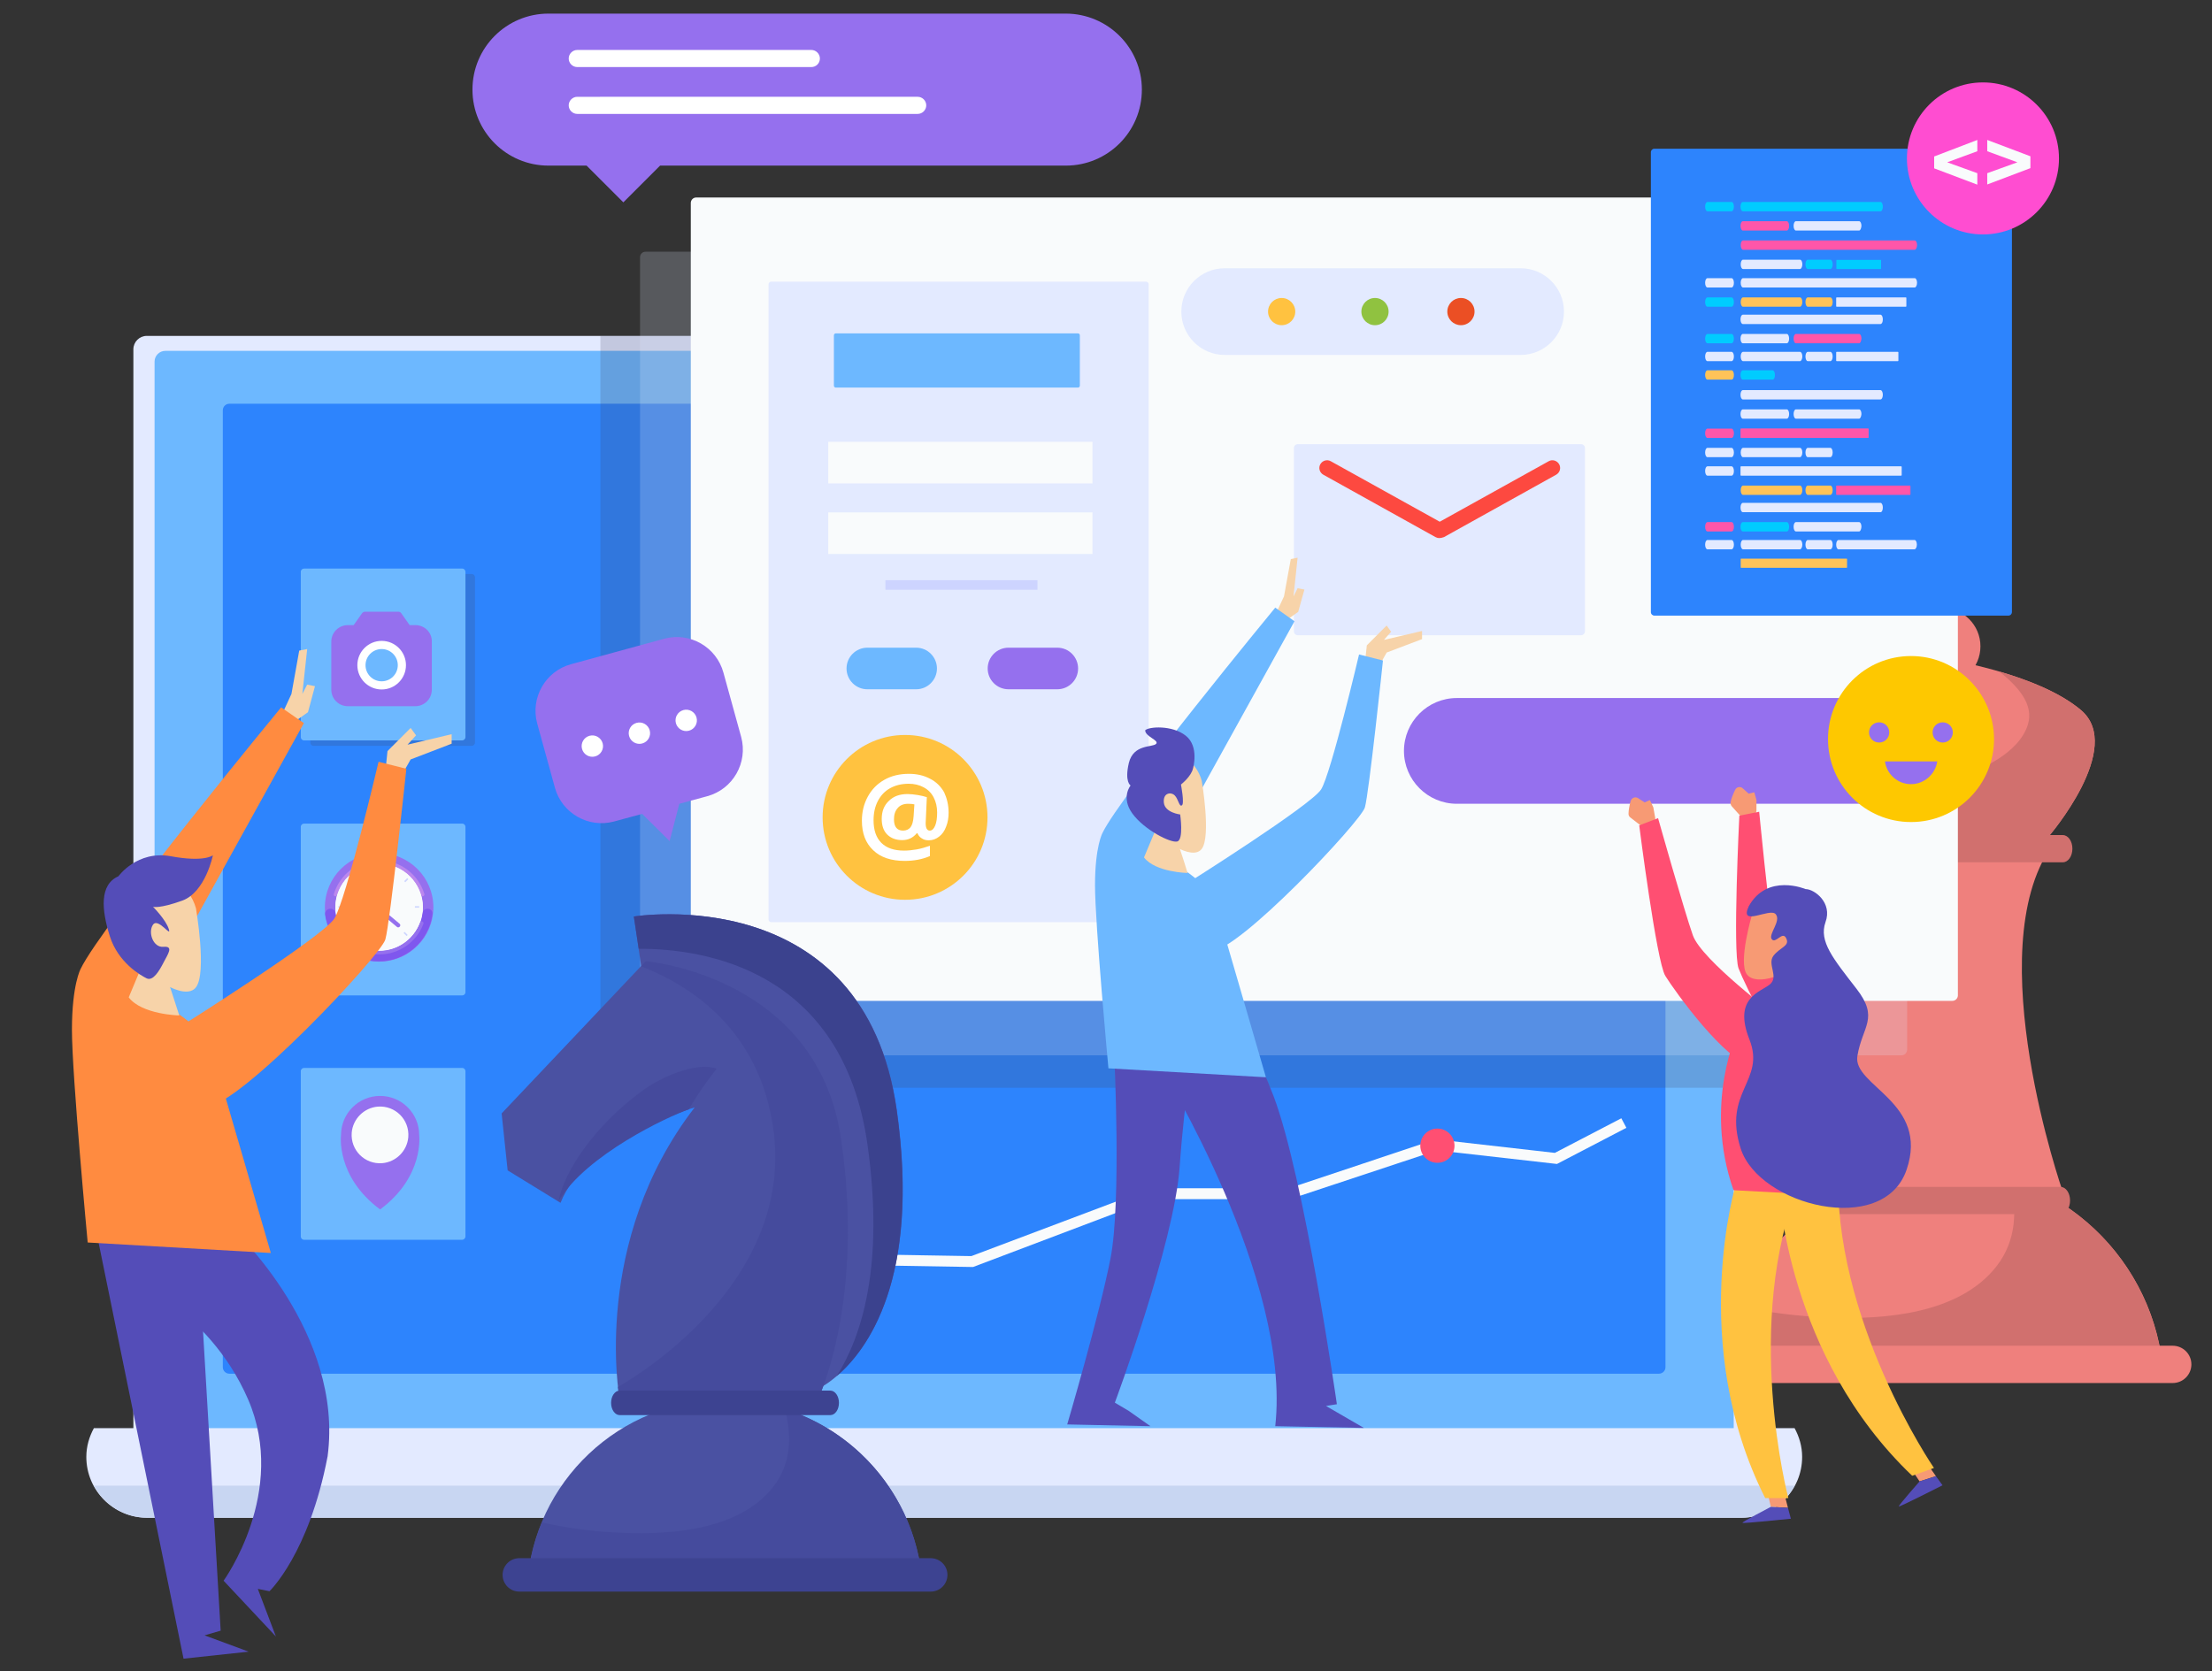 <?xml version="1.0" encoding="utf-8"?>
<!-- Generator: Adobe Illustrator 19.2.1, SVG Export Plug-In . SVG Version: 6.00 Build 0)  -->
<svg version="1.1" id="_x32_71e5882-3c8d-41ed-8a0a-1cb2b4d0cbc1"
	 xmlns="http://www.w3.org/2000/svg" xmlns:xlink="http://www.w3.org/1999/xlink" x="0px" y="0px" viewBox="0 0 1137.7 859.7"
	 style="enable-background:new 0 0 1137.7 859.7;" xml:space="preserve">
<rect x="0" y="0" width="1137.7" height="859.7" fill="#333333" stroke="none"/>
<style type="text/css">
	.st0{fill:#EF807D;}
	.st1{fill:#D1706E;}
	.st2{fill:#E3EAFF;}
	.st3{fill:#6DB8FF;}
	.st4{fill:#2D84FD;}
	.st5{fill:#C8D6F2;}
	.st6{opacity:0.2;fill:#424261;}
	.st7{opacity:0.21;fill:#E3EAFF;}
	.st8{fill:#F9FBFC;}
	.st9{fill:#9570EE;}
	.st10{fill:#BB87EE;}
	.st11{fill:#7F57EE;}
	.st12{fill:#CED6FF;}
	.st13{fill:#CDD4FF;}
	.st14{fill:#FFC240;}
	.st15{fill:#90C240;}
	.st16{fill:#EB4F24;}
	.st17{fill:#FD4940;}
	.st18{fill:#00CCFF;}
	.st19{fill:#FF56A9;}
	.st20{fill:#FFC359;}
	.st21{fill:#FF4DD1;}
	.st22{fill:#FFFFFF;}
	.st23{fill:#F7D3A9;}
	.st24{fill:#F79A74;}
	.st25{fill:#544DB8;}
	.st26{fill:#FF4F72;}
	.st27{fill:#FEC800;}
	.st28{fill:#4A51A2;}
	.st29{fill:#3B428E;}
	.st30{fill:#454B9D;}
	.st31{fill:#454A9C;}
	.st32{fill:#3D4391;}
	.st33{fill:#FF8B40;}
</style>
<g>
	<title>team spirit</title>
	<g>
		<g>
			<path class="st0" d="M1112.8,708.1c-3.6-59.6-53.1-106.8-113.6-106.8c-60.5,0-110,47.2-113.6,106.8H1112.8z"/>
			<path class="st1" d="M1033.6,606.6c4,15.4,3.7,31.4-6.7,44.8c-19.1,24.5-57.5,27.6-86.1,26.4c-15.3-0.6-31.3-2.4-46.9-6
				c-4.7,11.3-7.6,23.6-8.4,36.4h227.2C1109.9,660.3,1077.5,620.5,1033.6,606.6z"/>
			<path class="st0" d="M1127.1,701.9c0,5.3-4.3,9.6-9.6,9.6H881c-5.3,0-9.6-4.3-9.6-9.6l0,0c0-5.3,4.3-9.6,9.6-9.6h236.4
				C1122.8,692.3,1127.1,696.6,1127.1,701.9L1127.1,701.9z"/>
		</g>
		<path class="st0" d="M947.4,616.9H1051l9.9-4c0,0-43.1-123.7-5.8-177.4H943.3c37.4,53.7-5.8,177.4-5.8,177.4L947.4,616.9z"/>
		<g>
			<path class="st1" d="M1064.7,617.6c0,3.9-2.2,7-4.9,7H938.7c-2.7,0-4.9-3.1-4.9-7l0,0c0-3.9,2.2-7,4.9-7h121.1
				C1062.5,610.6,1064.7,613.7,1064.7,617.6L1064.7,617.6z"/>
		</g>
		<path class="st0" d="M1070.3,365.3c-22.8-19.3-71.4-26.5-71.4-26.5s-48.8,7.2-71.6,26.5c-22.8,19.3,16.6,65,16.6,65l47.7,5.2
			l-0.1,1.6l7.3-0.8l7.3,0.8l-0.1-1.6l47.7-5.2C1053.7,430.3,1093.1,384.6,1070.3,365.3z"/>
		<path class="st1" d="M1070.3,365.3c-10.8-9.1-27.4-15.6-41.9-19.8c9.1,7.4,17.9,16.6,14.6,27.3c-4.7,14.8-24.2,23.5-37.9,27.7
			c-26.6,8.2-60.2,7.5-83.4-9.5c5,19.1,22.3,39.2,22.3,39.2l47.7,5.2l-0.1,1.6l7.3-0.8l7.3,0.8l-0.1-1.6l47.7-5.2
			C1053.7,430.3,1093.1,384.6,1070.3,365.3z"/>
		<circle class="st0" cx="998.8" cy="332.5" r="19.8"/>
		<g>
			<path class="st1" d="M1065.9,436.6c0,3.9-2.2,7-4.9,7H939.8c-2.7,0-4.9-3.1-4.9-7l0,0c0-3.9,2.2-7,4.9-7h121.1
				C1063.7,429.6,1065.9,432.7,1065.9,436.6L1065.9,436.6z"/>
		</g>
	</g>
	<g>
		<g>
			<path class="st2" d="M895.8,765.4H75.5c-3.8,0-6.9-3.1-6.9-6.9V179.7c0-3.8,3.1-6.9,6.9-6.9h820.3c3.8,0,6.9,3.1,6.9,6.9v578.8
				C902.7,762.3,899.6,765.4,895.8,765.4z"/>
			<path class="st3" d="M886.2,757.6H85c-3,0-5.5-2.5-5.5-5.5V186c0-3,2.5-5.5,5.5-5.5h801.2c3,0,5.5,2.5,5.5,5.5v566.1
				C891.7,755.2,889.3,757.6,886.2,757.6z"/>
			<path class="st4" d="M853.2,706.7H118c-1.9,0-3.4-1.5-3.4-3.4V211.1c0-1.9,1.5-3.4,3.4-3.4h735.2c1.9,0,3.4,1.5,3.4,3.4v492.3
				C856.6,705.2,855.1,706.7,853.2,706.7z"/>
			<path class="st2" d="M48.3,734.7c-2.4,4.4-3.9,9.4-3.9,14.8c0,17.3,14,31.3,31.3,31.3h819.9c17.3,0,31.3-14,31.3-31.3
				c0-5.4-1.5-10.4-3.9-14.8H48.3z"/>
		</g>
		<path class="st5" d="M48.3,764.3c5.3,9.8,15.5,16.5,27.4,16.5h819.9c11.9,0,22.1-6.7,27.4-16.5H48.3z"/>
	</g>
	<path class="st6" d="M865.4,172.7H308.8v372c0,8.2,6.7,14.9,14.9,14.9h579.1V210.1C902.7,189.4,886,172.7,865.4,172.7z"/>
	<path class="st7" d="M978.1,542.9H332c-1.5,0-2.8-1.2-2.8-2.8V132.3c0-1.5,1.2-2.8,2.8-2.8h646.1c1.5,0,2.8,1.2,2.8,2.8v407.8
		C980.8,541.6,979.6,542.9,978.1,542.9z"/>
	<path class="st8" d="M1004.1,514.9H358.1c-1.5,0-2.8-1.2-2.8-2.8V104.4c0-1.5,1.2-2.8,2.8-2.8h646.1c1.5,0,2.8,1.2,2.8,2.8v407.8
		C1006.9,513.7,1005.7,514.9,1004.1,514.9z"/>
	<path class="st6" d="M242.6,383.7h-81.3c-1,0-1.7-0.8-1.7-1.7v-85c0-1,0.8-1.7,1.7-1.7h81.3c1,0,1.7,0.8,1.7,1.7v85
		C244.3,382.9,243.5,383.7,242.6,383.7z"/>
	<path class="st3" d="M237.7,512.1h-81.3c-1,0-1.7-0.8-1.7-1.7v-85c0-1,0.8-1.7,1.7-1.7h81.3c1,0,1.7,0.8,1.7,1.7v85
		C239.4,511.4,238.6,512.1,237.7,512.1z"/>
	<path class="st3" d="M237.7,637.8h-81.3c-1,0-1.7-0.8-1.7-1.7v-85c0-1,0.8-1.7,1.7-1.7h81.3c1,0,1.7,0.8,1.7,1.7v85
		C239.4,637,238.6,637.8,237.7,637.8z"/>
	<g>
		<path class="st9" d="M215.6,583.9c0-11.1-9-20.1-20.1-20.1c-11.1,0-20.1,9-20.1,20.1c0,0-2.8,21.3,20.1,38.3
			C218.4,605.2,215.6,583.9,215.6,583.9z"/>
		<path class="st8" d="M196.6,598.4c-9,0.7-16.4-6.7-15.7-15.7c0.6-7.1,6.3-12.8,13.4-13.4c9-0.7,16.4,6.7,15.7,15.7
			C209.4,592.1,203.7,597.8,196.6,598.4z"/>
	</g>
	<g>
		<g>
			<g>
				<circle class="st9" cx="195" cy="466.8" r="27.9"/>
				<circle class="st8" cx="195" cy="466.8" r="22.5"/>
				<path class="st10" d="M195,444.3c10.2,0,18.8,6.8,21.5,16.1c0.1,0.4,0.5,0.7,0.9,0.7l0,0c0.6,0,1-0.6,0.9-1.1
					c-3-10-12.3-17.4-23.3-17.4c-11,0-20.3,7.3-23.3,17.4c-0.2,0.6,0.3,1.1,0.9,1.1l0,0c0.4,0,0.7-0.3,0.9-0.7
					C176.2,451.1,184.8,444.3,195,444.3z"/>
				<path class="st11" d="M219.9,467.5c-1.3,0-2.5,1-2.7,2.3c-1.5,11-10.9,19.4-22.3,19.4c-11.4,0-20.8-8.5-22.3-19.4
					c-0.2-1.3-1.3-2.3-2.7-2.3l0,0c-1.6,0-2.9,1.4-2.7,3c1.8,13.6,13.5,24.1,27.6,24.1c14.1,0,25.8-10.5,27.6-24.1
					C222.8,468.9,221.6,467.5,219.9,467.5L219.9,467.5z"/>
				<circle class="st8" cx="195" cy="466.8" r="22.5"/>
				<path class="st9" d="M216.9,474c-0.4,0-0.7,0.2-0.8,0.6c-3.2,8.5-11.4,14.6-21.1,14.6c-9.6,0-17.9-6.1-21-14.6
					c-0.1-0.4-0.5-0.6-0.8-0.6l0,0c-0.6,0-1.1,0.6-0.8,1.2c3.4,9.2,12.3,15.8,22.7,15.8c10.4,0,19.3-6.6,22.7-15.8
					C218,474.6,217.6,474,216.9,474L216.9,474z"/>
			</g>
			<path class="st9" d="M195,468.7L195,468.7c-0.6,0-1.1-0.5-1.1-1.1v-15.8c0-0.6,0.5-1.1,1.1-1.1l0,0c0.6,0,1.1,0.5,1.1,1.1v15.8
				C196,468.3,195.6,468.7,195,468.7z"/>
			<path class="st9" d="M194.2,467.1L194.2,467.1c0.4-0.5,1.1-0.5,1.5-0.1l9.8,8.2c0.5,0.4,0.5,1.1,0.1,1.5l0,0
				c-0.4,0.5-1.1,0.5-1.5,0.1l-9.8-8.2C193.9,468.2,193.8,467.5,194.2,467.1z"/>
		</g>
		<g>
			<rect x="194.4" y="445.8" class="st12" width="0.8" height="2.2"/>
			<rect x="194.4" y="485.2" class="st12" width="0.8" height="2.2"/>
		</g>
		<g>
			
				<rect x="174.7" y="465.5" transform="matrix(6.123234e-017 -1 1 6.123234e-017 -291.459 641.706)" class="st12" width="0.8" height="2.2"/>
			
				<rect x="214.1" y="465.5" transform="matrix(6.123234e-017 -1 1 6.123234e-017 -252.1 681.066)" class="st12" width="0.8" height="2.2"/>
		</g>
		<g>
			
				<rect x="180.5" y="451.6" transform="matrix(0.707 -0.707 0.707 0.707 -267.022 260.301)" class="st12" width="0.8" height="2.2"/>
			
				<rect x="208.3" y="479.4" transform="matrix(0.707 -0.707 0.707 0.707 -278.631 288.321)" class="st12" width="0.8" height="2.2"/>
		</g>
		<g>
			
				<rect x="180.5" y="479.4" transform="matrix(-0.707 -0.707 0.707 -0.707 -30.992 948.159)" class="st12" width="0.8" height="2.2"/>
			
				<rect x="208.3" y="451.6" transform="matrix(-0.707 -0.707 0.707 -0.707 36.441 920.419)" class="st12" width="0.8" height="2.2"/>
		</g>
	</g>
	<path class="st2" d="M589.5,474.4H396.6c-0.7,0-1.3-0.6-1.3-1.3V146.2c0-0.7,0.6-1.3,1.3-1.3h192.9c0.7,0,1.3,0.6,1.3,1.3v326.9
		C590.8,473.9,590.2,474.4,589.5,474.4z"/>
	<path class="st3" d="M554.4,199.4H429.9c-0.6,0-1-0.5-1-1v-25.9c0-0.6,0.5-1,1-1h124.5c0.6,0,1,0.5,1,1v25.9
		C555.4,198.9,555,199.4,554.4,199.4z"/>
	<path class="st3" d="M471.2,354.6h-25.1c-5.9,0-10.7-4.8-10.7-10.7l0,0c0-5.9,4.8-10.7,10.7-10.7h25.1c5.9,0,10.7,4.8,10.7,10.7
		l0,0C481.9,349.8,477.1,354.6,471.2,354.6z"/>
	<path class="st9" d="M543.8,354.6h-25.1c-5.9,0-10.7-4.8-10.7-10.7l0,0c0-5.9,4.8-10.7,10.7-10.7h25.1c5.9,0,10.7,4.8,10.7,10.7
		l0,0C554.5,349.8,549.7,354.6,543.8,354.6z"/>
	<rect x="426" y="227.3" class="st8" width="135.9" height="21.4"/>
	<rect x="426" y="263.6" class="st8" width="135.9" height="21.4"/>
	<rect x="455.4" y="298.5" class="st13" width="78.2" height="4.9"/>
	<path class="st9" d="M993.6,413.5H749.3c-15,0-27.2-12.2-27.2-27.2l0,0c0-15,12.2-27.2,27.2-27.2h244.4c15,0,27.2,12.2,27.2,27.2
		l0,0C1020.9,401.3,1008.7,413.5,993.6,413.5z"/>
	<g>
		<path class="st2" d="M782.1,182.6H629.9c-12.3,0-22.3-10-22.3-22.3l0,0c0-12.3,10-22.3,22.3-22.3h152.2c12.3,0,22.3,10,22.3,22.3
			l0,0C804.4,172.6,794.4,182.6,782.1,182.6z"/>
		<circle class="st14" cx="659.2" cy="160.3" r="7"/>
		<circle class="st15" cx="707.2" cy="160.3" r="7"/>
		<circle class="st16" cx="751.4" cy="160.3" r="7"/>
	</g>
	<g>
		<path class="st2" d="M813.2,326.8H667.5c-1.1,0-2-0.9-2-2v-94.3c0-1.1,0.9-2,2-2h145.7c1.1,0,2,0.9,2,2v94.3
			C815.2,325.8,814.3,326.8,813.2,326.8z"/>
		<path class="st17" d="M740.5,276.8h-0.3c-0.7,0-1.3-0.2-1.9-0.5l-57.7-32.1c-1.9-1.1-2.6-3.5-1.5-5.4c1.1-1.9,3.5-2.6,5.4-1.5
			l56,31.1l56-31.1c1.9-1.1,4.3-0.4,5.4,1.5c1.1,1.9,0.4,4.3-1.5,5.4l-57.7,32.1C741.8,276.6,741.1,276.8,740.5,276.8z"/>
	</g>
	<path class="st4" d="M1033,316.7H850.9c-1,0-1.8-0.8-1.8-1.8V78.3c0-1,0.8-1.8,1.8-1.8H1033c1,0,1.8,0.8,1.8,1.8v236.5
		C1034.8,315.9,1034,316.7,1033,316.7z"/>
	<g>
		<path class="st18" d="M890.6,108.7h-12.4c-0.7,0-1.2-1.1-1.2-2.4l0,0c0-1.3,0.5-2.4,1.2-2.4h12.4c0.7,0,1.2,1.1,1.2,2.4l0,0
			C891.8,107.6,891.3,108.7,890.6,108.7z"/>
		<path class="st18" d="M967.2,108.7h-70.8c-0.7,0-1.2-1.1-1.2-2.4l0,0c0-1.3,0.5-2.4,1.2-2.4h70.8c0.7,0,1.2,1.1,1.2,2.4l0,0
			C968.4,107.6,967.9,108.7,967.2,108.7z"/>
		<path class="st19" d="M919,118.6h-22.6c-0.7,0-1.2-1.1-1.2-2.4l0,0c0-1.3,0.5-2.4,1.2-2.4H919c0.7,0,1.2,1.1,1.2,2.4l0,0
			C920.2,117.5,919.7,118.6,919,118.6z"/>
		<path class="st2" d="M956.2,118.6h-32.5c-0.7,0-1.2-1.1-1.2-2.4l0,0c0-1.3,0.5-2.4,1.2-2.4h32.5c0.7,0,1.2,1.1,1.2,2.4l0,0
			C957.3,117.5,956.8,118.6,956.2,118.6z"/>
		<path class="st2" d="M967.2,166.7h-70.8c-0.7,0-1.2-1.1-1.2-2.4l0,0c0-1.3,0.5-2.4,1.2-2.4h70.8c0.7,0,1.2,1.1,1.2,2.4l0,0
			C968.4,165.7,967.9,166.7,967.2,166.7z"/>
		<path class="st18" d="M890.6,176.6h-12.4c-0.7,0-1.2-1.1-1.2-2.4l0,0c0-1.3,0.5-2.4,1.2-2.4h12.4c0.7,0,1.2,1.1,1.2,2.4l0,0
			C891.8,175.5,891.3,176.6,890.6,176.6z"/>
		<path class="st2" d="M919,176.6h-22.6c-0.7,0-1.2-1.1-1.2-2.4l0,0c0-1.3,0.5-2.4,1.2-2.4H919c0.7,0,1.2,1.1,1.2,2.4l0,0
			C920.2,175.5,919.7,176.6,919,176.6z"/>
		<path class="st19" d="M956.2,176.6h-32.5c-0.7,0-1.2-1.1-1.2-2.4l0,0c0-1.3,0.5-2.4,1.2-2.4h32.5c0.7,0,1.2,1.1,1.2,2.4l0,0
			C957.3,175.5,956.8,176.6,956.2,176.6z"/>
		<path class="st19" d="M984.8,128.5h-88.3c-0.7,0-1.2-1.1-1.2-2.4l0,0c0-1.3,0.5-2.4,1.2-2.4h88.3c0.7,0,1.2,1.1,1.2,2.4l0,0
			C986,127.4,985.4,128.5,984.8,128.5z"/>
		<path class="st18" d="M967.3,138.4h-22.6c-0.1,0-0.2-0.1-0.2-0.2v-4.3c0-0.1,0.1-0.2,0.2-0.2h22.6c0.1,0,0.2,0.1,0.2,0.2v4.3
			C967.5,138.3,967.4,138.4,967.3,138.4z"/>
		<path class="st2" d="M925.8,138.4h-29.3c-0.7,0-1.2-1.1-1.2-2.4l0,0c0-1.3,0.5-2.4,1.2-2.4h29.3c0.7,0,1.2,1.1,1.2,2.4l0,0
			C927,137.3,926.4,138.4,925.8,138.4z"/>
		<path class="st18" d="M941.4,138.4h-11.6c-0.7,0-1.2-1.1-1.2-2.4l0,0c0-1.3,0.5-2.4,1.2-2.4h11.6c0.7,0,1.2,1.1,1.2,2.4l0,0
			C942.6,137.3,942.1,138.4,941.4,138.4z"/>
		<path class="st2" d="M890.6,147.9h-12.4c-0.7,0-1.2-1.1-1.2-2.4l0,0c0-1.3,0.5-2.4,1.2-2.4h12.4c0.7,0,1.2,1.1,1.2,2.4l0,0
			C891.8,146.8,891.3,147.9,890.6,147.9z"/>
		<path class="st2" d="M984.8,147.9h-88.3c-0.7,0-1.2-1.1-1.2-2.4l0,0c0-1.3,0.5-2.4,1.2-2.4h88.3c0.7,0,1.2,1.1,1.2,2.4l0,0
			C986,146.8,985.4,147.9,984.8,147.9z"/>
		<path class="st2" d="M890.6,185.8h-12.4c-0.7,0-1.2-1.1-1.2-2.4l0,0c0-1.3,0.5-2.4,1.2-2.4h12.4c0.7,0,1.2,1.1,1.2,2.4l0,0
			C891.8,184.7,891.3,185.8,890.6,185.8z"/>
		<path class="st2" d="M976.1,185.8h-31.4c-0.2,0-0.3-0.1-0.3-0.3v-4.2c0-0.2,0.1-0.3,0.3-0.3h31.4c0.2,0,0.3,0.1,0.3,0.3v4.2
			C976.4,185.7,976.3,185.8,976.1,185.8z"/>
		<path class="st2" d="M925.8,185.8h-29.3c-0.7,0-1.2-1.1-1.2-2.4l0,0c0-1.3,0.5-2.4,1.2-2.4h29.3c0.7,0,1.2,1.1,1.2,2.4l0,0
			C927,184.7,926.4,185.8,925.8,185.8z"/>
		<path class="st2" d="M941.4,185.8h-11.6c-0.7,0-1.2-1.1-1.2-2.4l0,0c0-1.3,0.5-2.4,1.2-2.4h11.6c0.7,0,1.2,1.1,1.2,2.4l0,0
			C942.6,184.7,942.1,185.8,941.4,185.8z"/>
		<path class="st20" d="M890.6,195.3h-12.4c-0.7,0-1.2-1.1-1.2-2.4l0,0c0-1.3,0.5-2.4,1.2-2.4h12.4c0.7,0,1.2,1.1,1.2,2.4l0,0
			C891.8,194.3,891.3,195.3,890.6,195.3z"/>
		<path class="st18" d="M911.7,195.3h-15.3c-0.7,0-1.2-1.1-1.2-2.4l0,0c0-1.3,0.5-2.4,1.2-2.4h15.3c0.7,0,1.2,1.1,1.2,2.4l0,0
			C912.9,194.3,912.4,195.3,911.7,195.3z"/>
		<path class="st18" d="M878.2,157.8c-0.7,0-1.2-1.1-1.2-2.4l0,0c0-1.3,0.5-2.4,1.2-2.4h12.4c0.7,0,1.2,1.1,1.2,2.4l0,0
			c0,1.3-0.5,2.4-1.2,2.4"/>
		<path class="st2" d="M980.2,157.8h-35.5c-0.2,0-0.3-0.1-0.3-0.3v-4.2c0-0.2,0.1-0.3,0.3-0.3h35.5c0.2,0,0.3,0.1,0.3,0.3v4.2
			C980.5,157.7,980.4,157.8,980.2,157.8z"/>
		<path class="st20" d="M925.8,157.8h-29.3c-0.7,0-1.2-1.1-1.2-2.4l0,0c0-1.3,0.5-2.4,1.2-2.4h29.3c0.7,0,1.2,1.1,1.2,2.4l0,0
			C927,156.7,926.4,157.8,925.8,157.8z"/>
		<path class="st20" d="M941.4,157.8h-11.6c-0.7,0-1.2-1.1-1.2-2.4l0,0c0-1.3,0.5-2.4,1.2-2.4h11.6c0.7,0,1.2,1.1,1.2,2.4l0,0
			C942.6,156.7,942.1,157.8,941.4,157.8z"/>
		<path class="st2" d="M967.2,205.5h-70.8c-0.7,0-1.2-1.1-1.2-2.4l0,0c0-1.3,0.5-2.4,1.2-2.4h70.8c0.7,0,1.2,1.1,1.2,2.4l0,0
			C968.4,204.4,967.9,205.5,967.2,205.5z"/>
		<path class="st2" d="M919,215.4h-22.6c-0.7,0-1.2-1.1-1.2-2.4l0,0c0-1.3,0.5-2.4,1.2-2.4H919c0.7,0,1.2,1.1,1.2,2.4l0,0
			C920.2,214.3,919.7,215.4,919,215.4z"/>
		<path class="st2" d="M956.2,215.4h-32.5c-0.7,0-1.2-1.1-1.2-2.4l0,0c0-1.3,0.5-2.4,1.2-2.4h32.5c0.7,0,1.2,1.1,1.2,2.4l0,0
			C957.3,214.3,956.8,215.4,956.2,215.4z"/>
		<path class="st2" d="M967.2,263.5h-70.8c-0.7,0-1.2-1.1-1.2-2.4l0,0c0-1.3,0.5-2.4,1.2-2.4h70.8c0.7,0,1.2,1.1,1.2,2.4l0,0
			C968.4,262.5,967.9,263.5,967.2,263.5z"/>
		<path class="st19" d="M890.6,273.4h-12.4c-0.7,0-1.2-1.1-1.2-2.4l0,0c0-1.3,0.5-2.4,1.2-2.4h12.4c0.7,0,1.2,1.1,1.2,2.4l0,0
			C891.8,272.4,891.3,273.4,890.6,273.4z"/>
		<path class="st18" d="M919,273.4h-22.6c-0.7,0-1.2-1.1-1.2-2.4l0,0c0-1.3,0.5-2.4,1.2-2.4H919c0.7,0,1.2,1.1,1.2,2.4l0,0
			C920.2,272.4,919.7,273.4,919,273.4z"/>
		<path class="st2" d="M956.2,273.4h-32.5c-0.7,0-1.2-1.1-1.2-2.4l0,0c0-1.3,0.5-2.4,1.2-2.4h32.5c0.7,0,1.2,1.1,1.2,2.4l0,0
			C957.3,272.4,956.8,273.4,956.2,273.4z"/>
		<path class="st19" d="M890.6,225.3h-12.4c-0.7,0-1.2-1.1-1.2-2.4l0,0c0-1.3,0.5-2.4,1.2-2.4h12.4c0.7,0,1.2,1.1,1.2,2.4l0,0
			C891.8,224.2,891.3,225.3,890.6,225.3z"/>
		<path class="st19" d="M960.8,225.3h-65.3c-0.1,0-0.3-0.1-0.3-0.3v-4.3c0-0.1,0.1-0.3,0.3-0.3h65.3c0.1,0,0.3,0.1,0.3,0.3v4.3
			C961.1,225.2,960.9,225.3,960.8,225.3z"/>
		<path class="st2" d="M890.6,235.2h-12.4c-0.7,0-1.2-1.1-1.2-2.4l0,0c0-1.3,0.5-2.4,1.2-2.4h12.4c0.7,0,1.2,1.1,1.2,2.4l0,0
			C891.8,234.1,891.3,235.2,890.6,235.2z"/>
		<path class="st2" d="M925.8,235.2h-29.3c-0.7,0-1.2-1.1-1.2-2.4l0,0c0-1.3,0.5-2.4,1.2-2.4h29.3c0.7,0,1.2,1.1,1.2,2.4l0,0
			C927,234.1,926.4,235.2,925.8,235.2z"/>
		<path class="st2" d="M941.4,235.2h-11.6c-0.7,0-1.2-1.1-1.2-2.4l0,0c0-1.3,0.5-2.4,1.2-2.4h11.6c0.7,0,1.2,1.1,1.2,2.4l0,0
			C942.6,234.1,942.1,235.2,941.4,235.2z"/>
		<path class="st2" d="M890.6,244.7h-12.4c-0.7,0-1.2-1.1-1.2-2.4l0,0c0-1.3,0.5-2.4,1.2-2.4h12.4c0.7,0,1.2,1.1,1.2,2.4l0,0
			C891.8,243.7,891.3,244.7,890.6,244.7z"/>
		<path class="st2" d="M977.8,244.7h-82.3c-0.2,0-0.3-0.1-0.3-0.3v-4.2c0-0.2,0.1-0.3,0.3-0.3h82.3c0.2,0,0.3,0.1,0.3,0.3v4.2
			C978.1,244.6,978,244.7,977.8,244.7z"/>
		<path class="st2" d="M890.6,282.6h-12.4c-0.7,0-1.2-1.1-1.2-2.4l0,0c0-1.3,0.5-2.4,1.2-2.4h12.4c0.7,0,1.2,1.1,1.2,2.4l0,0
			C891.8,281.5,891.3,282.6,890.6,282.6z"/>
		<path class="st2" d="M984.7,282.6h-39.1c-0.7,0-1.2-1.1-1.2-2.4l0,0c0-1.3,0.5-2.4,1.2-2.4h39.1c0.7,0,1.2,1.1,1.2,2.4l0,0
			C985.9,281.5,985.3,282.6,984.7,282.6z"/>
		<path class="st2" d="M925.8,282.6h-29.3c-0.7,0-1.2-1.1-1.2-2.4l0,0c0-1.3,0.5-2.4,1.2-2.4h29.3c0.7,0,1.2,1.1,1.2,2.4l0,0
			C927,281.5,926.4,282.6,925.8,282.6z"/>
		<path class="st2" d="M941.4,282.6h-11.6c-0.7,0-1.2-1.1-1.2-2.4l0,0c0-1.3,0.5-2.4,1.2-2.4h11.6c0.7,0,1.2,1.1,1.2,2.4l0,0
			C942.6,281.5,942.1,282.6,941.4,282.6z"/>
		<path class="st20" d="M949.8,292.1h-54.3c-0.1,0-0.2-0.1-0.2-0.2v-4.3c0-0.1,0.1-0.2,0.2-0.2h54.3c0.1,0,0.2,0.1,0.2,0.2v4.3
			C950,292,949.9,292.1,949.8,292.1z"/>
		<path class="st19" d="M982.3,254.6h-37.6c-0.2,0-0.3-0.1-0.3-0.3v-4.2c0-0.2,0.1-0.3,0.3-0.3h37.6c0.2,0,0.3,0.1,0.3,0.3v4.2
			C982.6,254.5,982.5,254.6,982.3,254.6z"/>
		<path class="st20" d="M925.8,254.6h-29.3c-0.7,0-1.2-1.1-1.2-2.4l0,0c0-1.3,0.5-2.4,1.2-2.4h29.3c0.7,0,1.2,1.1,1.2,2.4l0,0
			C927,253.5,926.4,254.6,925.8,254.6z"/>
		<path class="st20" d="M941.4,254.6h-11.6c-0.7,0-1.2-1.1-1.2-2.4l0,0c0-1.3,0.5-2.4,1.2-2.4h11.6c0.7,0,1.2,1.1,1.2,2.4l0,0
			C942.6,253.5,942.1,254.6,941.4,254.6z"/>
	</g>
	<g>
		<circle class="st21" cx="1019.9" cy="81.5" r="39.1"/>
		<g>
			<g>
				<path class="st8" d="M1017,77.8l-15.5,5.7l15.5,5.6V95l-22.2-8.4v-6.1L1017,72V77.8z"/>
			</g>
			<g>
				<path class="st8" d="M1022.1,72l22.2,8.4v6.1l-22.2,8.4v-5.8l15.5-5.6l-15.5-5.7V72z"/>
			</g>
		</g>
	</g>
	<g>
		<circle class="st14" cx="465.5" cy="420.5" r="42.4"/>
		<g>
			<path class="st22" d="M487.9,418.1c0,2.6-0.4,5-1.3,7.2c-0.8,2.2-2,3.9-3.6,5.1c-1.5,1.2-3.3,1.9-5.3,1.9c-1.4,0-2.6-0.3-3.6-1
				c-1-0.6-1.8-1.5-2.2-2.6h-0.4c-2,2.4-4.5,3.5-7.5,3.5c-3.2,0-5.8-1-7.7-2.9c-1.9-1.9-2.8-4.6-2.8-8c0-3.9,1.2-7,3.7-9.3
				c2.4-2.4,5.6-3.5,9.6-3.5c1.6,0,3.3,0.2,5.2,0.5c1.9,0.3,3.4,0.7,4.7,1.1l-0.6,13.4c0,2.5,0.7,3.8,2.1,3.8c1.2,0,2.1-0.9,2.8-2.6
				c0.7-1.7,1-3.9,1-6.7c0-2.9-0.6-5.5-1.8-7.8c-1.2-2.3-2.9-4-5.2-5.2c-2.2-1.2-4.8-1.8-7.6-1.8c-3.7,0-6.9,0.8-9.6,2.3
				c-2.7,1.5-4.8,3.7-6.3,6.6c-1.5,2.9-2.2,6.2-2.2,9.9c0,5,1.3,8.9,4,11.6c2.7,2.7,6.6,4,11.7,4c1.9,0,4.1-0.2,6.4-0.6
				c2.3-0.4,4.6-1.1,6.9-1.9v5.3c-3.9,1.7-8.3,2.5-13,2.5c-6.9,0-12.4-1.8-16.2-5.5c-3.9-3.7-5.8-8.7-5.8-15.2c0-4.5,1-8.6,3-12.3
				c2-3.7,4.8-6.6,8.5-8.7c3.7-2.1,7.9-3.1,12.7-3.1c4,0,7.6,0.8,10.8,2.5c3.2,1.6,5.6,4,7.3,7C487,410.6,487.9,414.1,487.9,418.1z
				 M459.8,421.5c0,3.9,1.6,5.8,4.7,5.8c1.6,0,2.9-0.6,3.8-1.7c0.9-1.2,1.4-3,1.6-5.7l0.4-6.1c-0.9-0.2-2-0.3-3.2-0.3
				c-2.3,0-4.1,0.7-5.3,2.1C460.4,417.1,459.8,419.1,459.8,421.5z"/>
		</g>
	</g>
	<g>
		<path class="st9" d="M548.1,7H282.1c-21.6,0-39.1,17.5-39.1,39.1c0,21.6,17.5,39.1,39.1,39.1h19.6l18.9,18.9l18.9-18.9h208.7
			c21.6,0,39.1-17.5,39.1-39.1C587.3,24.5,569.7,7,548.1,7z"/>
		<path class="st22" d="M472,58.6H296.9c-2.4,0-4.4-2-4.4-4.4l0,0c0-2.4,2-4.4,4.4-4.4H472c2.4,0,4.4,2,4.4,4.4l0,0
			C476.4,56.6,474.4,58.6,472,58.6z"/>
		<path class="st22" d="M417.3,34.5H296.9c-2.4,0-4.4-2-4.4-4.4l0,0c0-2.4,2-4.4,4.4-4.4h120.4c2.4,0,4.4,2,4.4,4.4l0,0
			C421.7,32.6,419.7,34.5,417.3,34.5z"/>
	</g>
	<g>
		<path class="st23" d="M911.8,502.8c0,0-3.3,9.7-5.1,15.5c0,0,16-0.3,21.6-7.8l-6-14.3L911.8,502.8z"/>
		<g>
			<polygon class="st24" points="909.4,769.2 910.8,775.2 919.6,775.7 917.7,768.3 			"/>
			<path class="st25" d="M910.8,775.2c0,0-14.8,7.7-14.6,8.2c0.1,0.5,24.9-2.1,24.9-2.1l-1.5-5.6L910.8,775.2z"/>
		</g>
		<g>
			<polygon class="st24" points="983.8,756.9 987.3,762.1 995.7,759.4 991.3,753.1 			"/>
			<path class="st25" d="M987.3,762.1c0,0-11,12.5-10.7,12.9c0.3,0.4,22.5-10.9,22.5-10.9l-3.4-4.7L987.3,762.1z"/>
		</g>
		<path class="st14" d="M893,608.5c0,0-25.3,82.6,14.9,162.2h11.9c0,0-23.8-90.1,6-163L893,608.5z"/>
		<path class="st14" d="M915,611.4c0,0,3.9,86.3,68.5,147.8l11.2-4c0,0-52.7-76.8-49.2-155.5L915,611.4z"/>
		<g>
			<path class="st24" d="M903.4,417l0-5.1c0-0.2,0-0.4-0.1-0.7l-1-3.6l-2.9,0.7l-3-2.7c-1.2-1.2-3.3-0.8-4,0.8
				c-0.9,1.9-2,4.4-2.3,6.3c-0.1,0.8,0.1,1.5,0.6,2.1l4.5,5c0.6,0.7,1.6,1,2.6,0.7l3.6-1.1C902.7,419.1,903.4,418.1,903.4,417z"/>
			<path class="st26" d="M947,528.7c0,0-33-35.4-35.2-48.6c-2.2-13.2-7-62.5-7-62.5l-10.2,2c0,0-3.5,70.4-0.4,78.6
				c3.1,8.1,22.9,49.5,35.9,53.3C943.1,555.2,952.1,542.5,947,528.7z"/>
			<path class="st24" d="M901.2,470.3c0,0-7.4,24.8-2.7,31c4.7,6.2,22.1,0.6,28.8-9.4c6.7-10,8.1-32.5-3.4-34.3
				C912.5,455.7,903.9,460.4,901.2,470.3z"/>
			<path class="st26" d="M945.9,615.2c0,0,6.7-71.4,6.7-90.8c0-0.9,0-1.7,0-2.5c-5-12.6-17.3-12.3-22.3-11.3c-5,1-24.3,7.2-24.2,7.9
				l-0.1-0.1c-6.7,4.8-11.8,10.6-12.2,12c0,0-17.9,37.2-2.2,81.9L945.9,615.2z"/>
			<path class="st24" d="M851.3,420.6l-0.9-5c0-0.2-0.1-0.4-0.2-0.6l-1.6-3.4l-2.7,1.2l-3.4-2.2c-1.4-0.9-3.3-0.2-3.8,1.5
				c-0.6,2.1-1.1,4.7-1.1,6.6c0,0.8,0.4,1.5,1,1.9l5.3,4.1c0.8,0.6,1.8,0.7,2.7,0.3l3.4-1.7C850.9,422.8,851.5,421.7,851.3,420.6z"
				/>
			<path class="st26" d="M913.9,522.9c0,0-38.7-29-43.2-41.7c-4.5-12.7-17.9-60.3-17.9-60.3l-9.7,3.7c0,0,8.9,70,13.4,77.4
				c4.5,7.4,31.3,44.7,44.7,46.1C914.6,549.7,921.3,535.6,913.9,522.9z"/>
			<path class="st25" d="M928.7,457.4c0,0-19.8-8.4-29.3,8.9c-5,10.9,10.9,0.5,13.9,4c3,3.5-4,10.4-2,12.9c2,2.5,5.5-4.5,7.4-0.5
				c2,4-3,4.5-6.5,8.9c-3.5,4.5,3,10.9-2,14.9c-5,4-18.9,6.9-10.4,28.3c8.4,21.3-13.9,26.8-4.5,56.1c9.4,29.3,73.4,45.6,85.3,10.9
				c11.9-34.7-27.8-43.2-25.3-58.5c2.5-15.4,11.4-19.4-0.5-34.7c-11.9-15.4-19.4-24.3-15.9-34.2
				C942.6,464.4,933.2,457.4,928.7,457.4z"/>
		</g>
	</g>
	<path class="st27" d="M982.9,337.5c-23.6,0-42.7,19.1-42.7,42.7c0,23.6,19.1,42.7,42.7,42.7s42.7-19.1,42.7-42.7
		C1025.5,356.6,1006.4,337.5,982.9,337.5z M961.3,376.8c0-2.9,2.3-5.2,5.2-5.2c2.9,0,5.2,2.3,5.2,5.2s-2.3,5.2-5.2,5.2
		C963.6,382,961.3,379.7,961.3,376.8z M982.9,403.4c-6.9,0-12.5-5.1-13.4-11.7h26.9C995.4,398.3,989.7,403.4,982.9,403.4z
		 M999.2,382c-2.9,0-5.2-2.3-5.2-5.2s2.3-5.2,5.2-5.2c2.9,0,5.2,2.3,5.2,5.2S1002.1,382,999.2,382z"/>
	<polygon class="st8" points="349.1,683.6 346.6,678.6 414.2,644.8 499.6,646.2 592.2,611.3 663,611.3 738.5,586.1 739.1,586.2 
		799.7,593.1 833.9,575.3 836.5,580.2 800.8,598.8 799.9,598.7 739.1,591.8 663.4,616.9 592.7,616.9 500.5,651.8 500,651.8 
		415.5,650.4 	"/>
	<g>
		<path class="st25" d="M597.3,549.6c0,0,67,108.6,58.6,184.1l45.6,0.9L682,723.3l5.6-0.9c0,0-16.8-117.1-32.6-158.6
			c-16.6-43.5-21.4-27.4-21.4-27.4L597.3,549.6z"/>
		<path class="st25" d="M573.1,542.9c0,0,3.7,75.4-1.9,104.3c-5.6,28.9-22.3,85.6-22.3,85.6l42.8,0.9l-11.2-7.9l-7.1-4.2
			c0,0,30.5-81.9,33.3-121c2.8-39.1,7.4-61.4,7.4-61.4L573.1,542.9z"/>
		<g>
			<polyline class="st23" points="660.7,319.7 667.7,314.8 670.9,303.3 667.4,302.6 665.3,306.8 667.4,286.9 663.9,287.6 
				660.4,306.8 656.2,315.8 660,318.3 			"/>
			<polygon class="st23" points="702.1,340.4 703,332 713.2,321.8 715.5,325 711.8,329.2 731.4,324.6 731.4,328.8 713.2,335.7 
				709.5,342.3 			"/>
			<g>
				<g>
					<g>
						<path class="st3" d="M655.9,312.6c0,0-79.5,96.5-88.8,115.8c0,0-3.9,6.9-3.9,27c0,20.1,6.9,94.2,6.9,94.2l81,4.6
							c0,0-26.2-90.3-27-92.6s-13.9-16.2-26.2-19.3l67.9-122.7L655.9,312.6z"/>
						<g>
							<path class="st23" d="M605.6,433c0,0,3.4,10,5.2,16.1c0,0-16.5-0.3-22.4-8l6.2-14.8L605.6,433z"/>
							<g>
								<path class="st23" d="M618.1,401.7c0,0,4.9,28.5,0,35c-4.9,6.5-21.7-4.5-28.7-14.9c-7-10.4-8.4-33.7,3.5-35.6
									C604.9,384.2,615.3,391.3,618.1,401.7z"/>
							</g>
						</g>
						<path class="st3" d="M610.6,454.4c0,0,63.7-40.1,68.9-48.3c5.1-8.2,19.5-69.4,19.5-69.4l12.3,3.1c0,0-7.2,68.4-9.3,75.6
							c-2.1,7.2-64.8,74-79.2,74C608.6,489.4,603.4,470.9,610.6,454.4z"/>
					</g>
				</g>
			</g>
		</g>
		<path class="st25" d="M613.6,395.3c0,0,3.3-11.2-3.7-16.8c-7-5.6-19.1-4.7-20.9-2.8c0,3.3,7.4,5.1,5.6,7c-1.9,1.9-11.6,0-14,9.8
			c-2.3,9.8,0.9,11.6,0.9,11.6s-5.1,6.1,0.9,14.4c6.1,8.4,19.7,15.3,23.1,14.4c3.4-0.9,1.5-13.9,1.5-13.9s-7.9-0.9-8.4-6.1
			c-0.5-5.1,3.7-5.6,5.6-3.7c1.9,1.9,2.3,6.1,3.7,5.1c1.4-0.9-0.5-10.7-0.5-10.7S612.7,399.5,613.6,395.3z"/>
	</g>
	<g>
		<path class="st9" d="M341.6,328.6l-47.9,13.1c-13.2,3.6-21,17.3-17.4,30.5l9.1,33c3.6,13.2,17.3,21,30.5,17.4l14.4-3.9l14.1,14
			l5-19.2l14.4-3.9c13.2-3.6,21-17.3,17.4-30.5l-9.1-33C368.5,332.8,354.8,325,341.6,328.6z"/>
		<g>
			
				<ellipse transform="matrix(0.964 -0.265 0.265 0.964 -90.762 94.276)" class="st22" cx="304.6" cy="384.1" rx="5.5" ry="5.5"/>
			
				<ellipse transform="matrix(0.964 -0.265 0.265 0.964 -88.139 100.402)" class="st22" cx="328.8" cy="377.5" rx="5.5" ry="5.5"/>
			
				<ellipse transform="matrix(0.964 -0.265 0.265 0.964 -85.542 106.567)" class="st22" cx="352.9" cy="370.9" rx="5.5" ry="5.5"/>
		</g>
	</g>
	<circle class="st14" cx="414.4" cy="646.2" r="8.8"/>
	<circle class="st26" cx="739.3" cy="589.4" r="8.8"/>
	<g>
		<path class="st28" d="M329.8,497.1l-3.8-25.6c0,0,118.6-19.3,135.3,99.8C478,690.4,420,714.9,420,714.9L329.8,497.1z"/>
		<path class="st29" d="M461.2,571.3C444.5,452.2,326,471.5,326,471.5l2.5,16.6c33.7-0.1,105,10.6,117.7,100.9
			c8.7,62-2.9,98.4-15.9,119C446,694.6,473.4,658,461.2,571.3z"/>
		<path class="st28" d="M318.6,719.1c0,0-14.6-80.4,38.7-149.4c0,0-56.4,16.7-69,49.1l-27.2-16.7l-3.1-29.3l74.2-78.4
			c0,0,87.8,7.3,100.3,90.9C445,669,421,719.1,421,719.1H318.6z"/>
		<g>
			<g>
				<path class="st30" d="M432.5,585.4c-12.5-83.6-100.3-90.9-100.3-90.9l-2.5,2.6c26.4,10.3,60.5,33,67.9,82.7
					c12.5,83.6-79.8,133.7-79.8,133.7c0.4,3.6,0.8,5.6,0.8,5.6H421C421,719.1,445,669,432.5,585.4z"/>
			</g>
		</g>
		<path class="st31" d="M330.4,561.1c-24.6,18-40.3,41.6-43.1,56.7c14.4-23.8,56.2-43.4,67-47.1c4.2-7.4,9.1-14.3,14.3-20.9
			C358,546,339.6,554.3,330.4,561.1z"/>
		<path class="st28" d="M474.5,815.7c-3.2-53.3-47.5-95.6-101.7-95.6c-54.1,0-98.4,42.3-101.7,95.6H474.5z"/>
		<path class="st30" d="M403.7,724.9c3.6,13.8,3.3,28.1-6,40c-17.1,21.9-51.5,24.7-77,23.7c-13.7-0.5-28-2.2-42-5.4
			c-4.2,10.1-6.8,21.1-7.5,32.6h203.3C471.9,772.9,443,737.3,403.7,724.9z"/>
		<path class="st32" d="M487.3,810.2c0,4.8-3.9,8.6-8.6,8.6H267.1c-4.8,0-8.6-3.9-8.6-8.6l0,0c0-4.8,3.9-8.6,8.6-8.6h211.5
			C483.4,801.6,487.3,805.4,487.3,810.2L487.3,810.2z"/>
		<g>
			<path class="st32" d="M431.5,721.7c0,3.5-2,6.3-4.4,6.3H318.7c-2.4,0-4.4-2.8-4.4-6.3l0,0c0-3.5,2-6.3,4.4-6.3h108.4
				C429.5,715.4,431.5,718.2,431.5,721.7L431.5,721.7z"/>
		</g>
	</g>
	<g>
		<path class="st3" d="M237.7,380.9h-81.3c-1,0-1.7-0.8-1.7-1.7v-85c0-1,0.8-1.7,1.7-1.7h81.3c1,0,1.7,0.8,1.7,1.7v85
			C239.4,380.1,238.6,380.9,237.7,380.9z"/>
		<g>
			<polyline class="st23" points="150.3,372.1 158.4,366.4 162,353 158,352.2 155.5,357 158,333.9 153.9,334.7 149.9,357 145,367.6 
				149.5,370.4 			"/>
			<polygon class="st23" points="198.3,396.1 199.3,386.4 211.2,374.5 214,378.3 209.6,383.1 232.3,377.7 232.3,382.6 211.2,390.7 
				206.9,398.3 			"/>
			<g>
				<g>
					<polygon class="st25" points="50.2,636.8 94.4,853.3 127.9,849.7 105.2,841.3 113.5,838.9 101.6,636.8 					"/>
					<path class="st25" d="M120.7,633.2c0,0,56.2,52.6,47.8,116c-9.6,50.2-29.9,69.4-29.9,69.4l-6-1.2l9.3,24.5L115,813.2
						c0,0,33.2-45.7,12.6-93.3s-65.5-64.6-65.5-64.6s38.6-35,41.3-34.1C106.1,622.2,120.7,633.2,120.7,633.2z"/>
					<g>
						<path class="st33" d="M144.6,363.9c0,0-92.4,112.1-103.1,134.5c0,0-4.5,8.1-4.5,31.4c0,23.3,8.1,109.4,8.1,109.4l94.2,5.4
							c0,0-30.5-104.9-31.4-107.6c-0.9-2.7-16.1-18.8-30.5-22.4l78.9-142.6L144.6,363.9z"/>
						<g>
							<path class="st23" d="M86.1,503.7c0,0,3.9,11.6,6.1,18.7c0,0-19.2-0.4-26-9.3l7.2-17.2L86.1,503.7z"/>
							<g>
								<path class="st23" d="M100.8,467.3c0,0,5.7,33.1,0,40.6c-5.7,7.5-25.2-5.3-33.3-17.3c-8.1-12-9.7-39.1,4.1-41.4
									C85.3,447,97.5,455.3,100.8,467.3z"/>
							</g>
						</g>
						<path class="st33" d="M92,528.6c0,0,74.1-46.6,80-56.1c6-9.6,22.7-80.6,22.7-80.6l14.3,3.6c0,0-8.4,79.4-10.8,87.8
							c-2.4,8.4-75.3,86-92,86C89.6,569.2,83.7,547.7,92,528.6z"/>
					</g>
				</g>
				<path class="st25" d="M60.9,450.8c0,0,9.7-13.5,27-10.3s21.6-0.5,21.6-0.5s-3.8,18.9-15.7,23.3c-11.9,4.3-15.1,3.2-15.1,3.2
					s6.5,6.5,8.1,11.4c1.6,4.9-5.4-6-8.1-2.2c-2.7,3.8,0,11.9,5.4,11.4c5.4-0.5,2.2,3.8,0,8.1c-2.2,4.3-5.4,9.7-8.7,8.1
					c-3.2-1.6-14.6-8.1-18.9-21.6C52.2,468.1,51.1,455.1,60.9,450.8z"/>
			</g>
		</g>
	</g>
	<g>
		<circle class="st22" cx="196.1" cy="342.1" r="17"/>
		<g>
			<path class="st9" d="M213.7,321.6h-3l-4.3-6.1c-0.3-0.5-0.9-0.8-1.5-0.8h-17.2c-0.6,0-1.1,0.3-1.5,0.8l-4.3,6.1h-3
				c-4.7,0-8.5,3.8-8.5,8.5v24.7c0,4.7,3.8,8.5,8.5,8.5h34.7c4.7,0,8.5-3.8,8.5-8.5v-24.7C222.2,325.4,218.4,321.6,213.7,321.6z
				 M196.3,354.7c-6.9,0-12.5-5.6-12.5-12.5c0-6.9,5.6-12.5,12.5-12.5c6.9,0,12.5,5.6,12.5,12.5
				C208.8,349.1,203.2,354.7,196.3,354.7z"/>
			<circle class="st3" cx="196.3" cy="342.2" r="8.3"/>
		</g>
	</g>
</g>
</svg>
